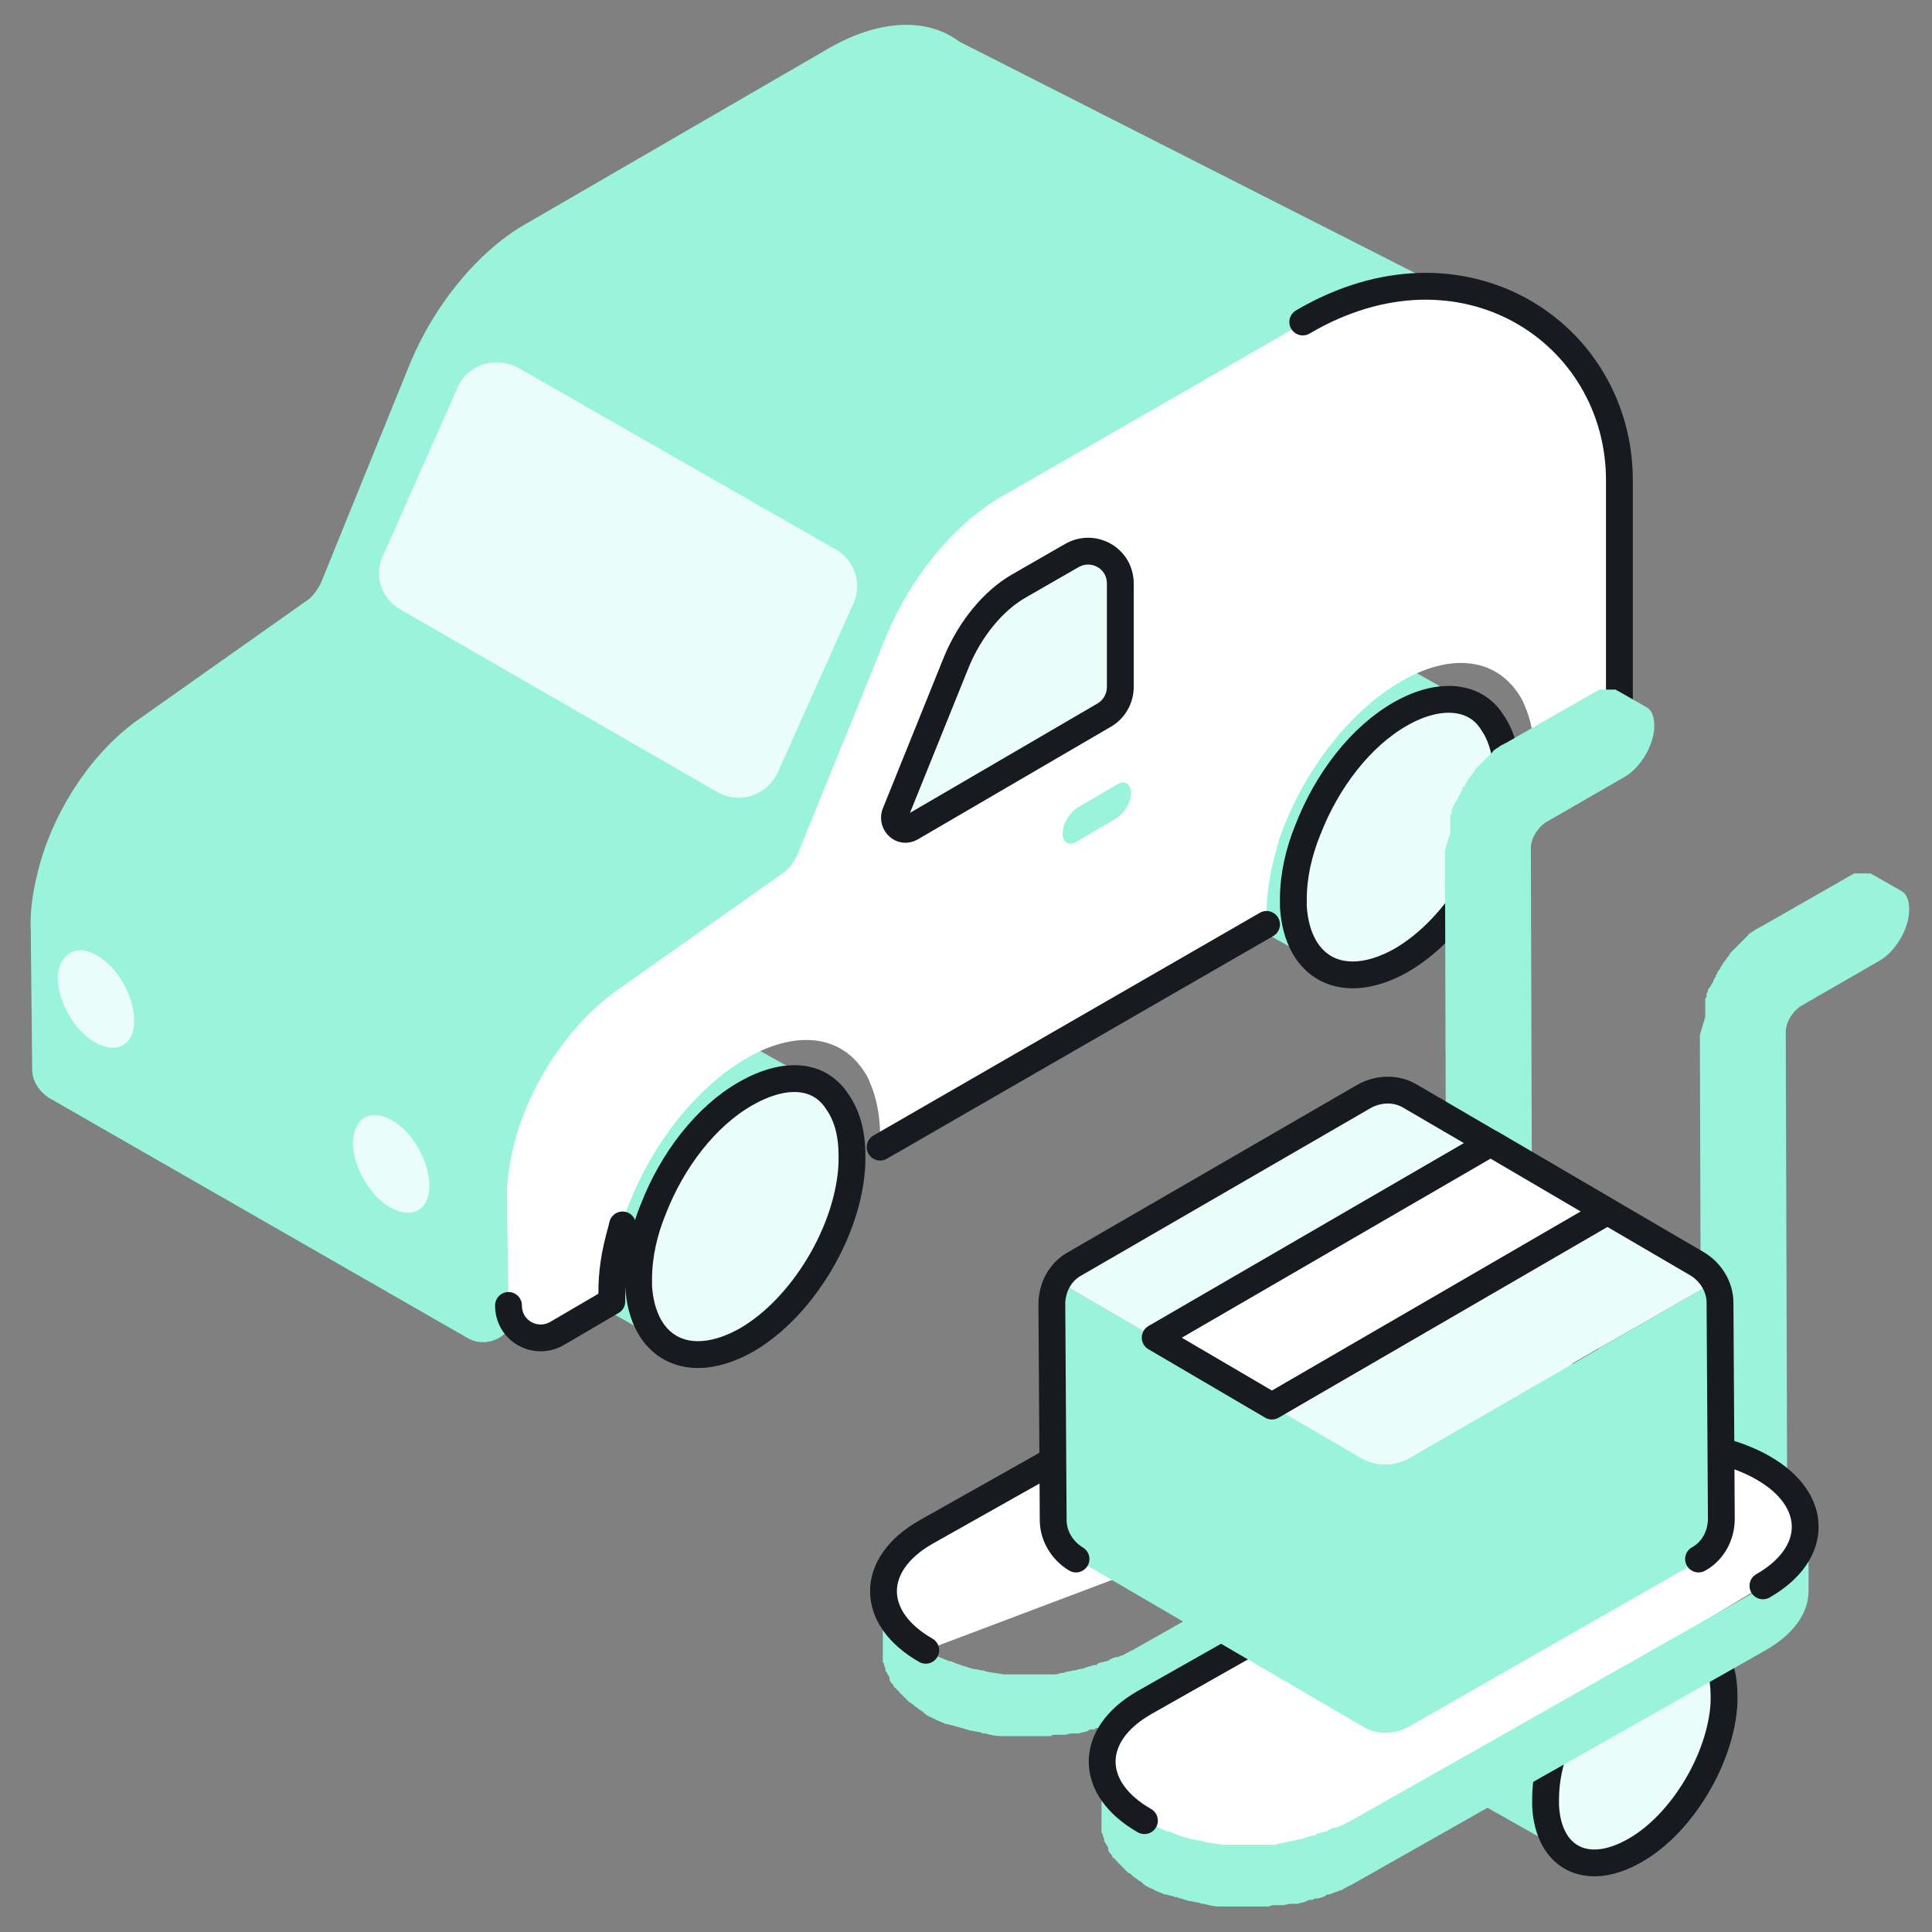 <svg width="144" height="144" viewBox="0 0 144 144" fill="none" xmlns="http://www.w3.org/2000/svg">
<rect x="0" y="0" width="144" height="144" fill="#808080" stroke="none"/>
<path d="M111.4 24.9C111.4 24 110.9 23.2 110.1 22.7L71.5 3.1C69.1 1.3 65.5 1.4 61.6 3.7L39 16.8C35.6 18.8 32.4 22.7 30.6 27L23.9 43.5C23.7 43.9 23.4 44.3 23.1 44.6L10.5 53.5C7 55.9 4.2 60.1 3 64.3C2.5 66.1 2.2 67.8 2.3 69.4C2.3 69.6 2.3 69.8 2.3 70C2.3 70.1 2.3 70.1 2.3 70.2L2.4 79.7C2.4 80.6 2.9 81.3 3.6 81.8L34.8 99.7C36.3 100.6 38.2 99.6 38.4 97.9L40.2 85.4C40.3 84.9 40.5 84.4 40.9 84L53.2 72.3C53.4 72.1 53.7 71.9 53.9 71.8L87.9 57.5C88.1 57.4 88.3 57.3 88.4 57.2L105 44.4C105.2 44.3 105.4 44.1 105.5 43.9L111 36.1C111.3 35.7 111.4 35.2 111.4 34.7V24.9Z" fill="#9AF4DC"/>
<path d="M49.7 100.2L38.5 93.8L50.5 74.9L60.9 80.7L49.7 100.2Z" fill="#9AF4DC"/>
<path d="M55.6 81.5C52.6 83.2 50.1 86.5 48.7 90.1C48 91.8 47.6 93.6 47.6 95.3C47.6 95.5 47.6 95.7 47.6 95.9C47.9 100.5 51.3 102.3 55.6 99.9C59.8 97.5 63.3 91.7 63.5 86.7C63.5 86.5 63.5 86.3 63.5 86.1C63.5 84.4 63.1 83.1 62.4 82.1C61.1 80.1 58.6 79.8 55.6 81.5Z" fill="#EBFDF8" stroke="#171A21" stroke-width="2" stroke-miterlimit="10" stroke-linecap="round" stroke-linejoin="round"/>
<path d="M98.501 71.9L87.301 65.6L99.301 46.6L109.701 52.5L98.501 71.9Z" fill="#9AF4DC"/>
<path d="M104.4 53.2C101.4 54.9 98.9 58.2 97.5 61.8C96.8 63.5 96.4 65.3 96.4 67C96.4 67.2 96.4 67.4 96.4 67.6C96.7 72.2 100.1 74 104.4 71.6C108.6 69.2 112.1 63.4 112.3 58.4C112.3 58.2 112.3 58 112.3 57.8C112.3 56.1 111.9 54.8 111.2 53.8C110 51.9 107.4 51.5 104.4 53.2Z" fill="#EBFDF8" stroke="#171A21" stroke-width="2" stroke-miterlimit="10" stroke-linecap="round" stroke-linejoin="round"/>
<path d="M97.1 24.1L74.5 37.1C71.1 39.1 67.9 43 66.1 47.3L59.4 63.8C59.2 64.2 58.9 64.6 58.6 64.9L46 73.8C42.5 76.3 39.7 80.5 38.5 84.6C38 86.4 37.7 88.1 37.8 89.7C37.8 89.9 37.8 90.1 37.8 90.3C37.8 90.4 37.8 90.4 37.8 90.5L37.9 97.2C37.9 99.1 39.9 100.2 41.5 99.3L45.6 96.9C45.6 96.7 45.6 96.5 45.6 96.3C45.6 94.7 45.8 93.4 46.3 91.6L46.4 91.2C46.5 90.7 46.7 90.2 46.9 89.7C48.7 85.1 52 81 55.6 78.9C59.2 76.8 62.5 77.1 64.3 79.7C64.5 80 64.7 80.3 64.8 80.6C65.3 81.7 65.6 83.1 65.6 84.7C65.6 84.9 65.6 85.1 65.6 85.3L94.4 68.7C94.4 68.5 94.4 68.3 94.4 68.1C94.4 66.5 94.7 64.8 95.2 63.1C95.3 62.6 95.5 62.1 95.7 61.6C97.5 57 100.8 52.9 104.4 50.8C108 48.7 111.3 49 113.1 51.6C113.3 51.9 113.5 52.2 113.6 52.5C114.1 53.6 114.4 55 114.4 56.6C114.4 56.8 114.4 57 114.4 57.2L119.5 54.2C120.3 53.8 120.7 53 120.7 52.1V35.7C120.7 24.8 109 17.1 97.1 24.1Z" fill="white"/>
<path d="M37.9 97.3C37.9 99.2 39.9 100.3 41.5 99.4L45.6 97C45.6 96.8 45.6 96.6 45.6 96.4C45.6 94.8 45.8 93.5 46.3 91.7L46.4 91.3" stroke="#171A21" stroke-width="2" stroke-miterlimit="10" stroke-linecap="round" stroke-linejoin="round"/>
<path d="M65.601 85.5L94.401 68.9" stroke="#171A21" stroke-width="2" stroke-miterlimit="10" stroke-linecap="round" stroke-linejoin="round"/>
<path d="M114.401 57.3L119.501 54.3C120.301 53.9 120.701 53.1 120.701 52.2V35.8C120.701 24.8 109.001 17 97.101 24" stroke="#171A21" stroke-width="2" stroke-miterlimit="10" stroke-linecap="round" stroke-linejoin="round"/>
<path d="M67.901 61.7C67.201 62.1 66.501 61.4 66.701 60.7L71.301 49.3C72.301 46.9 74.001 44.8 75.901 43.7L79.901 41.4C81.501 40.5 83.501 41.6 83.501 43.5V51.2C83.501 52.1 83.001 52.9 82.301 53.3L67.901 61.7Z" fill="#EBFDF8" stroke="#171A21" stroke-width="2" stroke-miterlimit="10" stroke-linecap="round" stroke-linejoin="round"/>
<path d="M83.2 58.5L80.3 60.2C79.7 60.6 79.2 61.4 79.2 62.1C79.2 62.8 79.7 63.1 80.3 62.7L83.2 61C83.8 60.6 84.3 59.8 84.3 59.1C84.3 58.4 83.8 58.1 83.2 58.5Z" fill="#9AF4DC"/>
<path d="M29.8 45.4L53.401 59C55.1 60 57.2 59.3 58.001 57.5L63.6 45C64.3 43.5 63.7 41.7 62.2 40.9L38.6 27.4C36.901 26.5 34.8 27.2 34.1 28.9L28.601 41.3C27.8 42.8 28.401 44.6 29.8 45.4Z" fill="#EBFDF8"/>
<path d="M7.201 71.2C8.801 72.1 10.001 74.3 10.001 76.1C10.001 77.9 8.701 78.6 7.101 77.7C5.501 76.8 4.301 74.6 4.301 72.8C4.401 71.1 5.701 70.3 7.201 71.2Z" fill="#EBFDF8"/>
<path d="M29.201 83.5C30.801 84.4 32.001 86.6 32.001 88.4C32.001 90.2 30.701 90.9 29.101 90C27.501 89.1 26.301 86.9 26.301 85.1C26.401 83.3 27.601 82.6 29.201 83.5Z" fill="#EBFDF8"/>
<path d="M126.7 77.2L126.8 111.4V111.5V111.6V111.7V111.8V111.9V112V112.1C126.8 112.2 126.9 112.2 126.9 112.2L127 112.3C127 112.3 127 112.4 127.1 112.4C127.2 112.5 127.3 112.5 127.3 112.6L129.4 113.8C129.8 114 130.4 114 131 113.7C132.2 113 133.2 111.3 133.2 109.9L133.1 76.9C133.1 76.2 133.6 75.4 134.2 75L140.1 71.6C141.3 70.9 142.3 69.2 142.3 67.8C142.3 67.1 142.1 66.6 141.7 66.4L139.6 65.2C139.5 65.2 139.5 65.1 139.4 65.1H139.3H139.2H139.1C139.1 65.1 139.1 65.1 139 65.1H138.9H138.8C138.8 65.1 138.8 65.1 138.7 65.1H138.6H138.5C138.5 65.1 138.5 65.1 138.4 65.1H138.3C138.3 65.1 138.3 65.1 138.2 65.1L131.2 69.1C131.1 69.1 131.1 69.2 131 69.2C130.9 69.2 130.9 69.3 130.8 69.3L130.7 69.4C130.6 69.4 130.6 69.5 130.5 69.5C130.5 69.5 130.5 69.5 130.4 69.6C130.4 69.6 130.3 69.6 130.3 69.7C130.2 69.8 130.2 69.8 130.1 69.9L130 70C130 70 130 70 129.9 70.1C129.8 70.2 129.8 70.2 129.7 70.3L129.6 70.4C129.5 70.5 129.5 70.5 129.4 70.6C129.3 70.7 129.3 70.7 129.2 70.8C129.1 70.9 129.1 70.9 129 71C128.9 71.1 128.9 71.2 128.8 71.3C128.7 71.4 128.6 71.6 128.5 71.7C128.4 71.8 128.4 71.9 128.3 72C128.3 72.1 128.2 72.1 128.2 72.2C128.2 72.2 128.2 72.3 128.1 72.3C128.1 72.4 128 72.4 128 72.5C128 72.6 127.9 72.6 127.9 72.7C127.9 72.8 127.8 72.9 127.8 72.9C127.8 73 127.7 73 127.7 73.1C127.7 73.2 127.7 73.2 127.6 73.3C127.6 73.4 127.5 73.4 127.5 73.5C127.5 73.5 127.5 73.6 127.4 73.6C127.4 73.7 127.3 73.7 127.3 73.8C127.3 73.9 127.3 74 127.2 74C127.2 74.1 127.2 74.1 127.2 74.2C127.2 74.3 127.2 74.4 127.1 74.4V74.5V74.6C127.1 74.7 127.1 74.8 127.1 74.8C127.1 74.9 127.1 74.9 127.1 75C127.1 75.1 127.1 75.1 127.1 75.2C127.1 75.3 127.1 75.3 127.1 75.4C127.1 75.4 127.1 75.4 127.1 75.5V75.6C127.1 75.7 127.1 75.7 127.1 75.8C126.7 77.1 126.7 77.1 126.7 77.2ZM141.4 66.6C141.3 66.6 141.3 66.5 141.4 66.6C141.3 66.5 141.3 66.5 141.4 66.6C141.3 66.6 141.3 66.5 141.4 66.6ZM141 66.6C141 66.6 140.9 66.6 141 66.6C140.9 66.6 140.9 66.6 141 66.6C141 66.6 140.9 66.6 141 66.6ZM140.8 66.6C140.7 66.6 140.7 66.6 140.8 66.6C140.7 66.6 140.7 66.6 140.8 66.6C140.7 66.6 140.7 66.6 140.8 66.6ZM141.1 66.5C141.1 66.5 141.2 66.5 141.1 66.5C141.2 66.5 141.1 66.5 141.1 66.5Z" fill="#9AF4DC"/>
<path d="M107.7 63.5L107.8 97.7V97.8V97.9V98V98.1V98.2V98.3V98.4C107.8 98.5 107.9 98.5 107.9 98.5L108 98.6C108 98.6 108 98.7 108.1 98.7C108.2 98.8 108.3 98.8 108.3 98.9L110.4 100.1C110.8 100.3 111.4 100.3 112 100C113.2 99.3 114.2 97.6 114.2 96.2L114.1 63.2C114.1 62.5 114.6 61.7 115.2 61.3L121.1 57.9C122.3 57.2 123.3 55.5 123.3 54.1C123.3 53.4 123.1 52.9 122.7 52.7L120.6 51.5C120.5 51.5 120.5 51.4 120.4 51.4H120.3H120.2H120.1C120.1 51.4 120.1 51.4 120 51.4H119.9H119.8C119.8 51.4 119.8 51.4 119.7 51.4H119.6H119.5C119.5 51.4 119.5 51.4 119.4 51.4H119.3C119.3 51.4 119.3 51.4 119.2 51.4L112.2 55.4C112.1 55.4 112.1 55.5 112 55.5C111.9 55.5 111.9 55.6 111.8 55.6L111.7 55.7C111.6 55.7 111.6 55.8 111.5 55.8C111.5 55.8 111.5 55.8 111.4 55.9C111.4 55.9 111.3 55.9 111.3 56C111.2 56.1 111.2 56.1 111.1 56.2L111 56.3C111 56.3 111 56.3 110.9 56.4C110.8 56.5 110.8 56.5 110.7 56.6L110.6 56.7C110.5 56.8 110.5 56.8 110.4 56.9C110.3 57 110.3 57 110.2 57.1C110.1 57.2 110.1 57.2 110 57.3C109.9 57.4 109.9 57.5 109.8 57.6C109.7 57.7 109.6 57.9 109.5 58C109.4 58.1 109.4 58.2 109.3 58.3C109.3 58.4 109.2 58.4 109.2 58.5C109.2 58.5 109.2 58.6 109.1 58.6C109.1 58.7 109 58.7 109 58.8C109 58.9 108.9 58.9 108.9 59C108.9 59.1 108.8 59.2 108.8 59.2C108.8 59.3 108.7 59.3 108.7 59.4C108.7 59.5 108.7 59.5 108.6 59.6C108.6 59.7 108.5 59.7 108.5 59.8C108.5 59.8 108.5 59.9 108.4 59.9C108.4 60 108.3 60 108.3 60.1C108.3 60.2 108.3 60.3 108.2 60.3C108.2 60.4 108.2 60.4 108.2 60.5C108.2 60.6 108.2 60.7 108.1 60.7V60.8V60.9C108.1 61 108.1 61.1 108.1 61.1C108.1 61.2 108.1 61.2 108.1 61.3C108.1 61.4 108.1 61.4 108.1 61.5C108.1 61.6 108.1 61.6 108.1 61.7C108.1 61.7 108.1 61.7 108.1 61.8V61.9C108.1 62 108.1 62 108.1 62.1C107.7 63.3 107.7 63.4 107.7 63.5ZM122.5 52.8C122.4 52.8 122.4 52.8 122.5 52.8C122.4 52.8 122.5 52.8 122.5 52.8ZM122 52.8C121.9 52.8 121.9 52.8 122 52.8C121.9 52.8 121.9 52.8 122 52.8C121.9 52.8 121.9 52.8 122 52.8ZM121.5 53C121.4 53 121.4 53 121.5 53V53Z" fill="#9AF4DC"/>
<path d="M117 138.2L107.6 132.9L117.6 117.1L126.3 122L117 138.2Z" fill="#9AF4DC"/>
<path d="M121.899 122.6C119.399 124 117.299 126.8 116.099 129.8C115.499 131.2 115.199 132.7 115.199 134.1C115.199 134.3 115.199 134.4 115.199 134.6C115.399 138.5 118.299 140 121.899 137.9C125.399 135.9 128.299 131 128.499 126.9C128.499 126.7 128.499 126.6 128.499 126.4C128.499 125 128.199 123.9 127.599 123.1C126.499 121.5 124.299 121.2 121.899 122.6Z" fill="#EBFDF8" stroke="#171A21" stroke-width="2" stroke-miterlimit="10" stroke-linecap="round" stroke-linejoin="round"/>
<path d="M65.8 118.6C65.8 118.7 65.8 118.8 65.8 118.9C65.8 119 65.8 119.1 65.8 119.2C65.8 119.3 65.8 119.4 65.9 119.5C65.9 119.6 66 119.7 66 119.8C66 119.9 66.1 120 66.1 120.1C66.1 120.2 66.2 120.3 66.3 120.4C66.4 120.6 66.5 120.7 66.6 120.9C66.6 120.9 66.6 120.9 66.7 121C66.8 121.1 66.9 121.3 67.1 121.4C67.1 121.4 67.1 121.5 67.2 121.5C67.3 121.7 67.5 121.8 67.7 121.9C67.8 122 67.9 122.1 68 122.2C68.1 122.3 68.2 122.4 68.3 122.4C68.4 122.5 68.6 122.6 68.7 122.7C68.8 122.8 69 122.9 69.1 123C69.3 123.1 69.6 123.3 69.8 123.4C69.9 123.4 69.9 123.5 70 123.5C70.2 123.6 70.5 123.7 70.7 123.8H70.8C71.1 123.9 71.3 124 71.6 124.1C71.8 124.2 72 124.2 72.2 124.3C72.3 124.3 72.5 124.4 72.6 124.4C72.8 124.4 73 124.5 73.2 124.5C73.3 124.5 73.5 124.6 73.6 124.6C74 124.7 74.4 124.7 74.8 124.8C74.9 124.8 75.1 124.8 75.2 124.8C75.4 124.8 75.7 124.8 75.9 124.8C76.1 124.8 76.2 124.8 76.4 124.8C76.6 124.8 76.8 124.8 77 124.8C77.2 124.8 77.3 124.8 77.5 124.8C77.7 124.8 77.9 124.8 78 124.8C78.2 124.8 78.3 124.8 78.5 124.8C78.7 124.8 78.9 124.8 79 124.7C79.2 124.7 79.3 124.7 79.5 124.6C79.7 124.6 79.9 124.5 80.1 124.5C80.2 124.5 80.4 124.4 80.5 124.4C80.7 124.4 80.9 124.3 81.2 124.2C81.3 124.2 81.5 124.1 81.6 124.1C81.7 124.1 81.8 124.1 81.8 124C82 123.9 82.2 123.9 82.5 123.8C82.6 123.8 82.6 123.8 82.7 123.7C82.9 123.6 83.1 123.5 83.3 123.5C83.4 123.5 83.5 123.4 83.6 123.4C83.9 123.3 84.1 123.1 84.4 123L115.3 105.5C117.4 104.3 118.5 102.7 118.5 101.1V105.9C118.5 107.5 117.4 109.1 115.3 110.3L84.4 127.8C84.1 127.9 83.9 128.1 83.6 128.2C83.5 128.2 83.4 128.3 83.3 128.3C83.1 128.4 83 128.4 82.8 128.5H82.7C82.6 128.5 82.6 128.5 82.5 128.6C82.3 128.7 82.1 128.8 81.8 128.8C81.7 128.8 81.6 128.8 81.6 128.9C81.5 128.9 81.5 128.9 81.4 128.9C81.3 128.9 81.2 128.9 81.1 129C80.9 129.1 80.7 129.1 80.4 129.2C80.3 129.2 80.3 129.2 80.2 129.2C80.1 129.2 80 129.2 79.9 129.2C79.7 129.2 79.5 129.3 79.3 129.3C79.2 129.3 79.1 129.3 79.1 129.3C79 129.3 78.9 129.3 78.8 129.3C78.6 129.3 78.4 129.3 78.3 129.4C78.2 129.4 78.1 129.4 78 129.4C77.9 129.4 77.8 129.4 77.8 129.4C77.6 129.4 77.4 129.4 77.3 129.4C77.2 129.4 77.1 129.4 77 129.4C76.9 129.4 76.9 129.4 76.8 129.4C76.6 129.4 76.4 129.4 76.2 129.4C76.1 129.4 76 129.4 75.9 129.4C75.8 129.4 75.8 129.4 75.7 129.4C75.5 129.4 75.2 129.4 75 129.4C74.9 129.4 74.8 129.4 74.7 129.4H74.6C74.2 129.4 73.8 129.3 73.4 129.2C73.4 129.2 73.4 129.2 73.3 129.2C73.2 129.2 73.1 129.1 73 129.1C72.8 129.1 72.6 129 72.4 129C72.3 129 72.1 128.9 72 128.9C71.8 128.8 71.6 128.8 71.4 128.7H71.3C71.1 128.6 70.9 128.6 70.6 128.5H70.5C70.3 128.4 70 128.3 69.8 128.2C69.7 128.2 69.7 128.1 69.6 128.1C69.4 128 69.1 127.9 68.9 127.7L68.8 127.6C68.7 127.5 68.6 127.5 68.5 127.4C68.4 127.3 68.2 127.2 68.1 127.1C68 127 67.9 126.9 67.8 126.9C67.7 126.8 67.6 126.7 67.5 126.6C67.5 126.6 67.5 126.6 67.4 126.5C67.3 126.4 67.1 126.2 67 126.1C67 126.1 67 126 66.9 126C66.8 125.9 66.8 125.8 66.7 125.8C66.6 125.7 66.6 125.7 66.6 125.6C66.6 125.6 66.6 125.6 66.5 125.5C66.4 125.4 66.3 125.3 66.3 125.1V125C66.2 124.9 66.2 124.8 66.1 124.7C66.1 124.6 66 124.6 66 124.5C66 124.5 66 124.5 66 124.4C66 124.3 65.9 124.2 65.9 124.1C65.9 124 65.9 124 65.8 123.9C65.8 123.9 65.8 123.9 65.8 123.8C65.8 123.7 65.8 123.6 65.8 123.5C65.8 123.4 65.8 123.4 65.8 123.3V123.2V118.6Z" fill="#9AF4DC"/>
<path d="M115.1 105.6C119.3 103.2 119.3 99.2 115.1 96.8C110.9 94.4 104.1 94.4 99.9 96.8L69 114.2C64.8 116.6 64.8 120.6 69 123" fill="white"/>
<path d="M115.1 105.6C119.3 103.2 119.3 99.2 115.1 96.8C110.9 94.4 104.1 94.4 99.9 96.8L69 114.2C64.8 116.6 64.8 120.6 69 123" stroke="#171A21" stroke-width="2" stroke-miterlimit="10" stroke-linecap="round" stroke-linejoin="round"/>
<path d="M131.399 118.2C135.599 115.8 135.599 111.8 131.399 109.4C127.199 107 120.399 107 116.199 109.4L85.299 126.9C81.099 129.3 81.099 133.3 85.299 135.7L93.399 141L131.399 118.2Z" fill="white"/>
<path d="M82.1 131.3C82.1 131.4 82.1 131.5 82.1 131.6C82.1 131.7 82.1 131.8 82.1 131.9C82.1 132 82.1 132.1 82.2 132.2C82.2 132.3 82.3 132.4 82.3 132.5C82.3 132.6 82.4 132.7 82.4 132.8C82.4 132.9 82.5 133 82.6 133.1C82.7 133.3 82.8 133.4 82.9 133.6C82.9 133.6 82.9 133.6 83 133.7C83.1 133.8 83.2 134 83.4 134.1C83.4 134.1 83.4 134.2 83.5 134.2C83.6 134.4 83.8 134.5 84 134.6C84.1 134.7 84.2 134.8 84.3 134.9C84.4 135 84.5 135.1 84.6 135.1C84.7 135.2 84.9 135.3 85 135.4C85.1 135.5 85.3 135.6 85.4 135.7C85.6 135.8 85.9 136 86.1 136.1C86.2 136.1 86.2 136.2 86.3 136.2C86.5 136.3 86.8 136.4 87 136.5H87.1C87.4 136.6 87.6 136.7 87.9 136.8C88.1 136.9 88.3 136.9 88.5 137C88.6 137 88.8 137.1 88.9 137.1C89.1 137.1 89.3 137.2 89.5 137.2C89.6 137.2 89.8 137.3 89.9 137.3C90.3 137.4 90.7 137.4 91.1 137.5C91.2 137.5 91.4 137.5 91.5 137.5C91.7 137.5 92 137.5 92.2 137.5C92.4 137.5 92.5 137.5 92.7 137.5C92.9 137.5 93.1 137.5 93.3 137.5C93.5 137.5 93.6 137.5 93.8 137.5C94 137.5 94.2 137.5 94.3 137.5C94.5 137.5 94.6 137.5 94.8 137.5C95 137.5 95.2 137.5 95.3 137.4C95.5 137.4 95.6 137.4 95.8 137.3C96 137.3 96.2 137.2 96.4 137.2C96.5 137.2 96.7 137.1 96.8 137.1C97 137.1 97.2 137 97.5 136.9C97.6 136.9 97.8 136.8 97.9 136.8C98 136.8 98.1 136.8 98.1 136.7C98.3 136.6 98.5 136.6 98.8 136.5C98.9 136.5 98.9 136.5 99 136.4C99.2 136.3 99.4 136.2 99.6 136.2C99.7 136.2 99.8 136.1 99.9 136.1C100.2 136 100.4 135.8 100.7 135.7L131.6 118.2C133.7 117 134.8 115.4 134.8 113.8V118.6C134.8 120.2 133.7 121.8 131.6 123L100.7 140.5C100.4 140.6 100.2 140.8 99.9 140.9C99.8 140.9 99.7 141 99.6 141C99.4 141.1 99.3 141.1 99.1 141.2H99C98.9 141.2 98.9 141.2 98.8 141.3C98.6 141.4 98.4 141.5 98.1 141.5C98 141.5 97.9 141.5 97.9 141.6C97.8 141.6 97.8 141.6 97.7 141.6C97.6 141.6 97.5 141.6 97.4 141.7C97.2 141.8 97 141.8 96.7 141.9C96.6 141.9 96.6 141.9 96.5 141.9C96.4 141.9 96.3 141.9 96.2 141.9C96 141.9 95.8 142 95.6 142C95.5 142 95.4 142 95.4 142C95.3 142 95.2 142 95.1 142C94.9 142 94.7 142 94.6 142.1C94.5 142.1 94.4 142.1 94.3 142.1C94.2 142.1 94.1 142.1 94.1 142.1C93.9 142.1 93.7 142.1 93.6 142.1C93.5 142.1 93.4 142.1 93.3 142.1C93.2 142.1 93.2 142.1 93.1 142.1C92.9 142.1 92.7 142.1 92.5 142.1C92.4 142.1 92.3 142.1 92.2 142.1C92.1 142.1 92.1 142.1 92 142.1C91.8 142.1 91.5 142.1 91.3 142.1C91.2 142.1 91.1 142.1 91 142.1H90.9C90.5 142.1 90.1 142 89.7 141.9C89.7 141.9 89.7 141.9 89.6 141.9C89.5 141.9 89.4 141.8 89.3 141.8C89.1 141.8 88.9 141.7 88.7 141.7C88.6 141.7 88.4 141.6 88.3 141.6C88.1 141.5 87.9 141.5 87.7 141.4H87.6C87.4 141.3 87.2 141.3 86.9 141.2H86.8C86.6 141.1 86.3 141 86.1 140.9C86 140.9 86 140.8 85.9 140.8C85.7 140.7 85.4 140.6 85.2 140.4L85.1 140.3C85 140.2 84.9 140.2 84.8 140.1C84.7 140 84.5 139.9 84.4 139.8C84.3 139.7 84.2 139.6 84.1 139.6C84 139.5 83.9 139.4 83.8 139.3C83.8 139.3 83.8 139.3 83.7 139.2C83.6 139.1 83.4 138.9 83.3 138.8C83.3 138.8 83.3 138.7 83.2 138.7C83.1 138.6 83.1 138.5 83 138.5C82.9 138.4 82.9 138.4 82.9 138.3C82.9 138.3 82.9 138.3 82.8 138.2C82.7 138.1 82.6 138 82.6 137.8V137.7C82.5 137.6 82.5 137.5 82.4 137.4C82.4 137.3 82.3 137.3 82.3 137.2C82.3 137.2 82.3 137.2 82.3 137.1C82.3 137 82.2 136.9 82.2 136.8C82.2 136.7 82.2 136.7 82.1 136.6C82.1 136.6 82.1 136.6 82.1 136.5C82.1 136.4 82.1 136.3 82.1 136.2C82.1 136.1 82.1 136.1 82.1 136V135.9V131.3Z" fill="#9AF4DC"/>
<path d="M131.399 118.2C135.599 115.8 135.599 111.8 131.399 109.4C127.199 107 120.399 107 116.199 109.4L85.299 126.9C81.099 129.3 81.099 133.3 85.299 135.7" fill="white"/>
<path d="M131.399 118.2C135.599 115.8 135.599 111.8 131.399 109.4C127.199 107 120.399 107 116.199 109.4L85.299 126.9C81.099 129.3 81.099 133.3 85.299 135.7" stroke="#171A21" stroke-width="2" stroke-miterlimit="10" stroke-linecap="round" stroke-linejoin="round"/>
<path d="M104.999 108.7L126.999 96C127.599 95.7 128.299 96.1 128.299 96.7L128.399 113.3C128.399 114.5 127.799 115.7 126.699 116.3L104.999 128.7C103.899 129.3 102.599 129.3 101.599 128.7L80.199 116.2C79.199 115.6 78.499 114.5 78.499 113.3L78.399 96.7C78.399 96 79.099 95.6 79.699 96L101.499 108.7C102.599 109.3 103.899 109.3 104.999 108.7Z" fill="#9AF4DC"/>
<path d="M79.699 96L101.499 108.7C102.599 109.3 103.899 109.3 104.899 108.7L126.999 96C127.599 95.7 127.599 94.9 126.999 94.5L105.199 81.8C104.099 81.2 102.799 81.2 101.799 81.8L79.799 94.5C79.199 94.8 79.099 95.6 79.699 96Z" fill="#EBFDF8"/>
<path d="M80.199 116.2C79.199 115.6 78.499 114.5 78.499 113.3L78.399 97.2C78.399 96 78.999 94.8 80.099 94.2L101.699 81.7C102.799 81.1 104.099 81.1 105.099 81.7L126.499 94.2C127.499 94.8 128.199 95.9 128.199 97.1L128.299 113.2C128.299 114.4 127.699 115.6 126.599 116.2" stroke="#171A21" stroke-width="2" stroke-miterlimit="10" stroke-linecap="round" stroke-linejoin="round"/>
<path d="M119.8 90.3L94.8 104.8L86.1 99.7L111.1 85.2L119.8 90.3Z" fill="white" stroke="#171A21" stroke-width="2" stroke-miterlimit="10" stroke-linecap="round" stroke-linejoin="round"/>
</svg>
